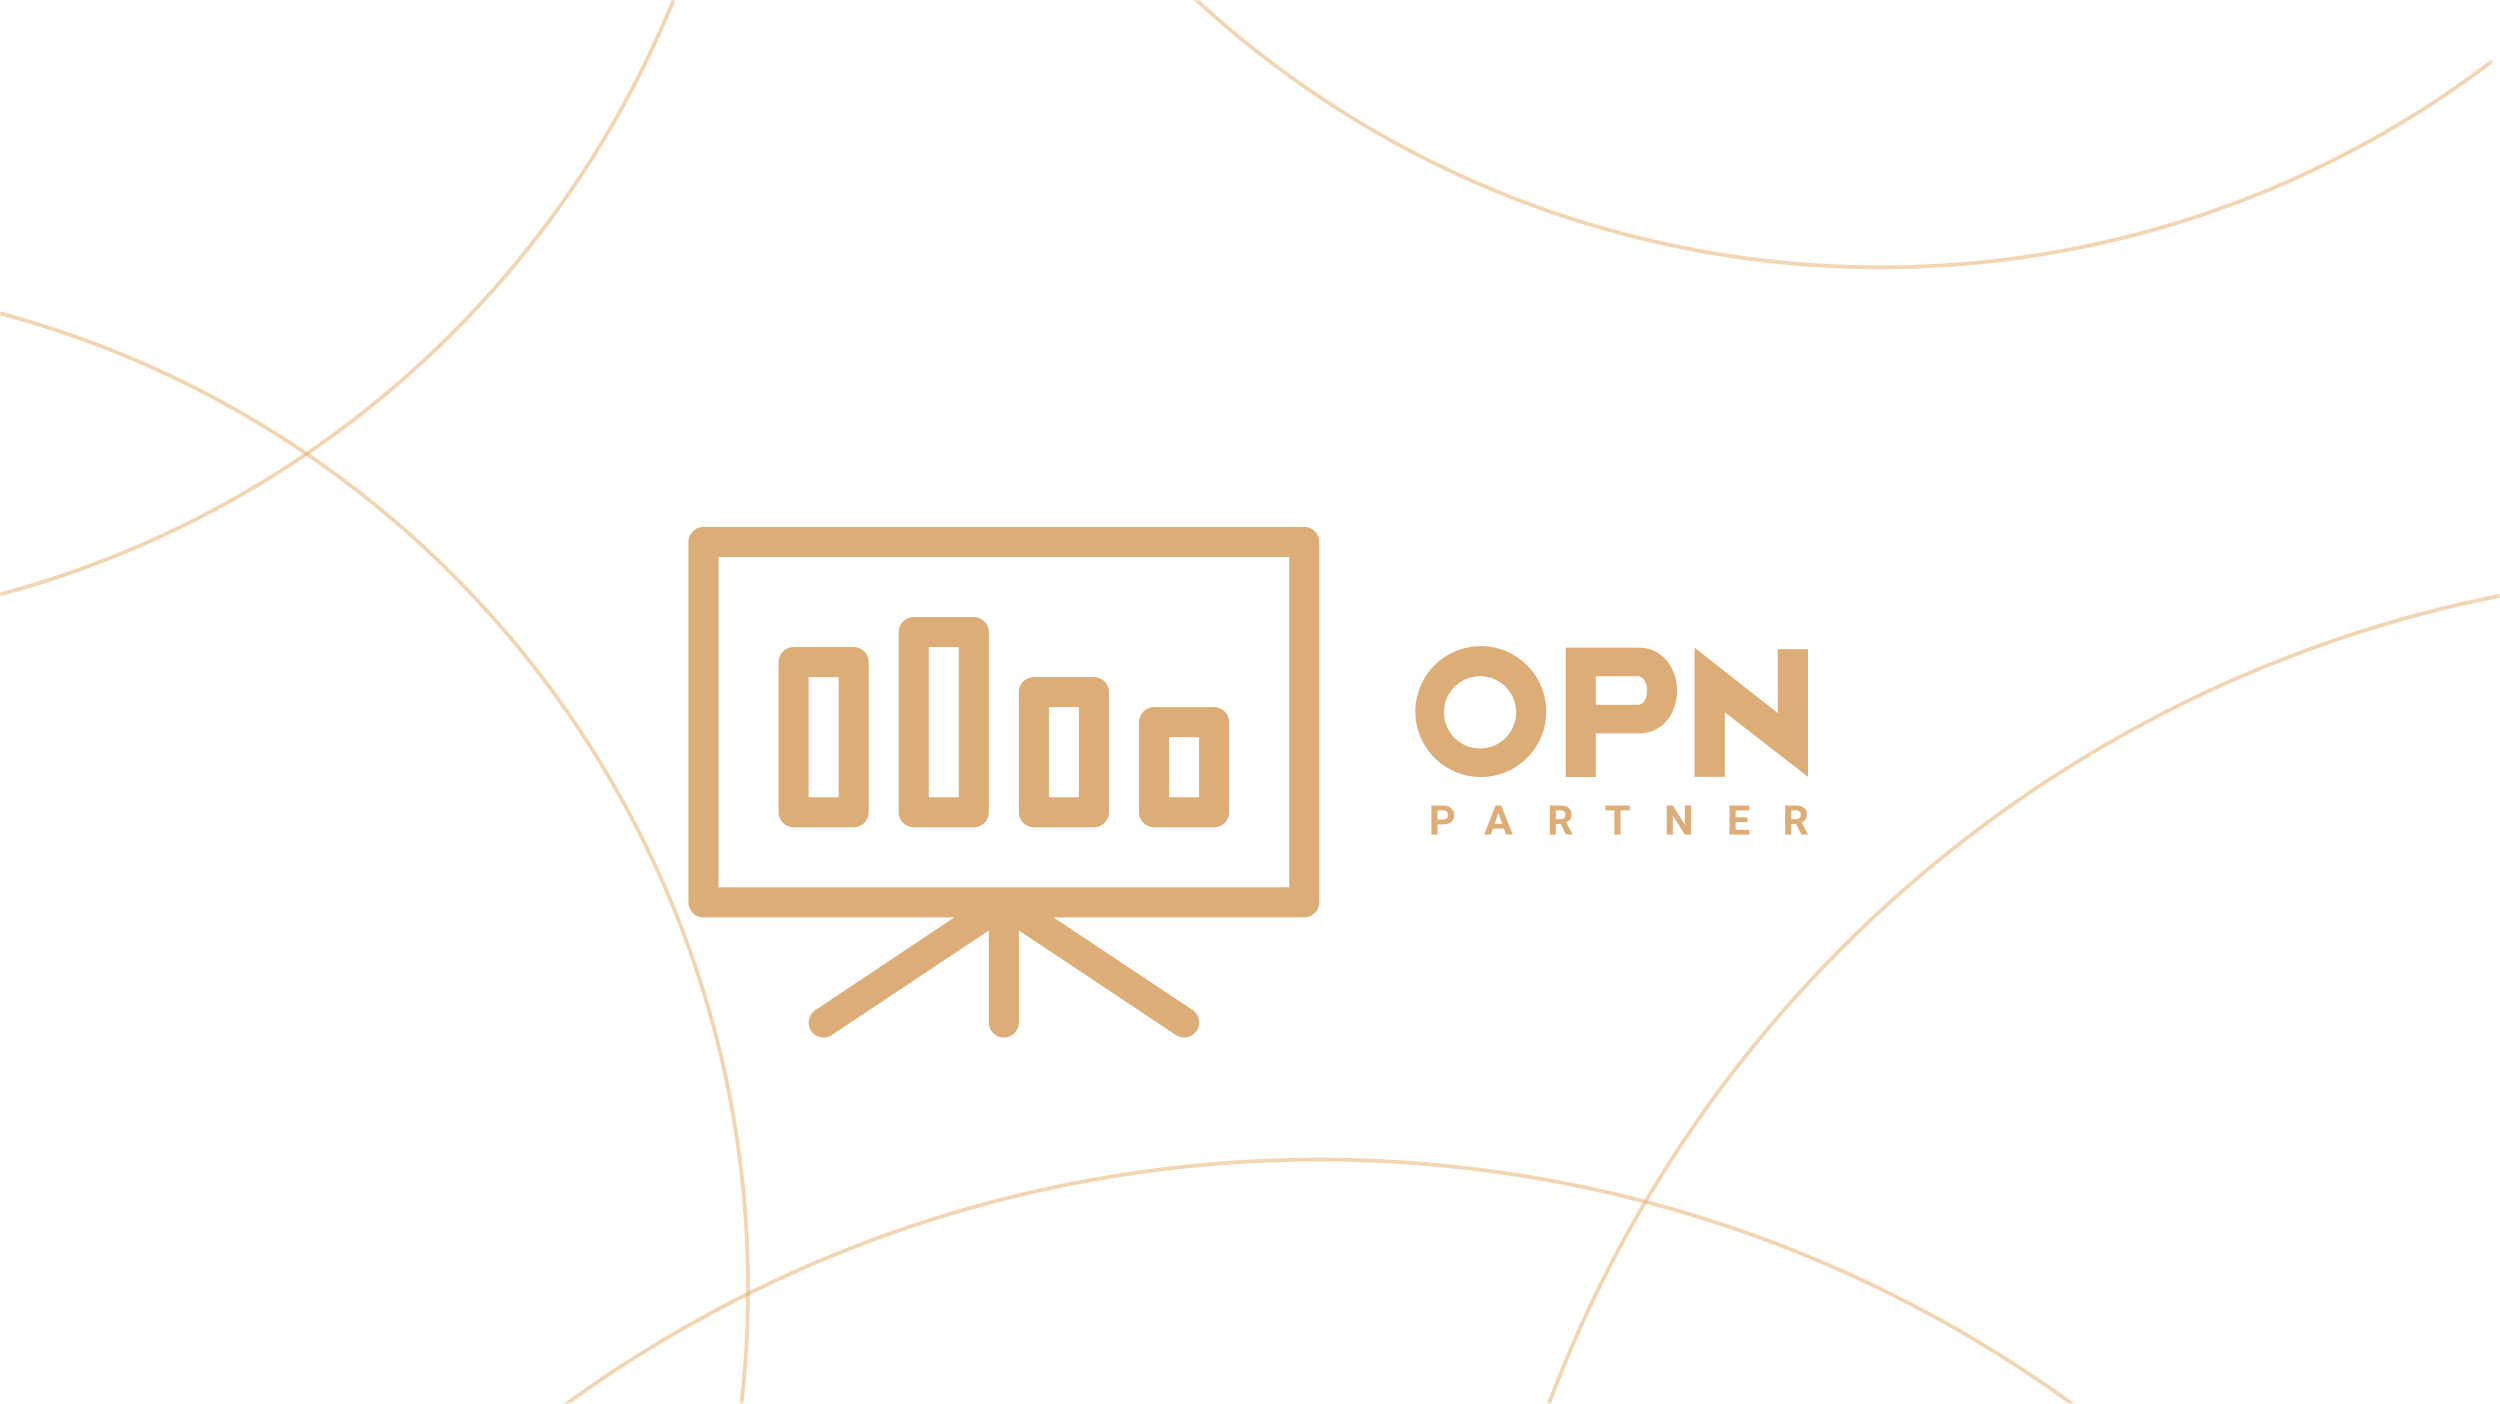 <svg width="650" height="365" fill="none" xmlns="http://www.w3.org/2000/svg"><mask id="a" style="mask-type:alpha" maskUnits="userSpaceOnUse" x="0" y="0" width="650" height="365"><rect width="650" height="365" rx="25" fill="#252525"/></mask><g mask="url(#a)" stroke="#E6AE6A" stroke-opacity=".5"><circle cx="715" cy="482" r="333.5"/><circle cx="343" cy="635" r="333.5"/><circle cx="489" cy="-193" r="262.5"/><circle cx="-68" cy="335" r="262.5"/><circle cx="-68" cy="-99" r="262.5"/></g><g filter="url(#b)" fill="#DCAD76"><path d="M339.095 117h-156.19a3.916 3.916 0 0 0-3.905 3.905v93.714a3.916 3.916 0 0 0 3.905 3.905h65.209l-36.119 24.092a3.945 3.945 0 0 0-1.093 5.428 3.952 3.952 0 0 0 3.241 1.718c.742 0 1.484-.195 2.147-.664l40.805-27.177v23.936a3.916 3.916 0 0 0 3.905 3.905 3.916 3.916 0 0 0 3.905-3.905v-23.936l40.805 27.177c1.796 1.211 4.217.703 5.427-1.093 1.211-1.796.703-4.217-1.093-5.428l-36.158-24.053h65.209a3.916 3.916 0 0 0 3.905-3.905v-93.714a3.916 3.916 0 0 0-3.905-3.905Zm-3.905 93.714H186.81V124.81h148.38v85.904Z"/><path d="M300.047 195.096h15.619a3.917 3.917 0 0 0 3.905-3.905v-23.429a3.917 3.917 0 0 0-3.905-3.905h-15.619a3.917 3.917 0 0 0-3.904 3.905v23.429a3.917 3.917 0 0 0 3.904 3.905Zm3.905-23.429h7.81v15.619h-7.81v-15.619Zm-35.143 23.428h15.619a3.916 3.916 0 0 0 3.905-3.904v-31.238a3.916 3.916 0 0 0-3.905-3.905h-15.619a3.916 3.916 0 0 0-3.905 3.905v31.238a3.916 3.916 0 0 0 3.905 3.904Zm3.905-31.238h7.809v23.429h-7.809v-23.429Zm-35.143 31.238h15.619a3.917 3.917 0 0 0 3.905-3.904v-46.858a3.917 3.917 0 0 0-3.905-3.904h-15.619a3.916 3.916 0 0 0-3.905 3.904v46.858a3.916 3.916 0 0 0 3.905 3.904Zm3.905-46.857h7.809v39.048h-7.809v-39.048Zm-35.144 46.857h15.62a3.916 3.916 0 0 0 3.904-3.904v-39.048a3.916 3.916 0 0 0-3.904-3.905h-15.62a3.916 3.916 0 0 0-3.904 3.905v39.048a3.916 3.916 0 0 0 3.904 3.904Zm3.905-39.047h7.81v31.238h-7.81v-31.238Zm230.341-7.652v33.588h7.868V165.19l21.638 16.794v-33.198h-7.869v16.599l-21.637-16.989Z"/><path fill-rule="evenodd" clip-rule="evenodd" d="M407.094 182.022v-33.631h18.966c6.257 0 9.973 5.475 9.973 11.145s-3.52 11.145-9.973 11.145h-11.145v11.341h-7.821Zm7.821-26.201h10.754c1.564 0 2.542 1.564 2.542 3.52 0 2.346-.782 3.91-2.542 3.91h-10.754v-7.43Zm-29.904 26.202c9.395 0 17.012-7.617 17.012-17.012S394.406 148 385.011 148 368 155.616 368 165.011s7.616 17.012 17.011 17.012Zm-.195-7.43a9.385 9.385 0 0 0 9.385-9.386 9.385 9.385 0 0 0-9.385-9.385 9.385 9.385 0 1 0 0 18.771Z"/><path d="M373.755 194.336V197h-1.597v-7.561h3.023c.582 0 1.093.104 1.533.312.443.208.784.504 1.022.888.237.381.356.815.356 1.303 0 .741-.261 1.326-.782 1.755-.518.426-1.237.639-2.156.639h-1.399Zm0-1.262h1.426c.422 0 .743-.097.963-.29.224-.194.336-.471.336-.831 0-.371-.112-.67-.336-.899-.223-.228-.532-.346-.926-.353h-1.463v2.373Zm17.261 2.368h-2.858l-.544 1.558h-1.733l2.945-7.561h1.511l2.961 7.561h-1.733l-.549-1.558Zm-2.418-1.262h1.978l-.995-2.83-.983 2.83Zm17.164.052h-1.251V197h-1.57v-7.561h2.831c.9 0 1.595.2 2.083.598.488.398.733.96.733 1.687 0 .516-.114.947-.341 1.293-.223.343-.563.616-1.02.821l1.648 3.089V197h-1.685l-1.428-2.768Zm-1.251-1.261h1.267c.394 0 .699-.099.915-.296.217-.201.325-.476.325-.826 0-.357-.103-.637-.309-.841-.202-.205-.515-.307-.937-.307h-1.261v2.27Zm19.198-2.27h-2.371V197h-1.595v-6.299h-2.339v-1.262h6.305v1.262ZM439.656 197h-1.597l-3.11-4.975V197h-1.597v-7.561h1.597l3.115 4.985v-4.985h1.592V197Zm14.674-3.277h-3.064v2.026h3.596V197h-5.192v-7.561h5.181v1.262h-3.585v1.802h3.064v1.22Zm12.625.509h-1.25V197h-1.57v-7.561h2.831c.9 0 1.594.2 2.082.598.489.398.733.96.733 1.687 0 .516-.114.947-.34 1.293-.224.343-.564.616-1.021.821l1.649 3.089V197h-1.685l-1.429-2.768Zm-1.25-1.261h1.266c.394 0 .699-.099.916-.296.216-.201.324-.476.324-.826 0-.357-.103-.637-.309-.841-.202-.205-.514-.307-.936-.307h-1.261v2.27Z"/></g><defs><filter id="b" x="139" y="97" width="371.083" height="212.762" filterUnits="userSpaceOnUse" color-interpolation-filters="sRGB"><feFlood flood-opacity="0" result="BackgroundImageFix"/><feColorMatrix in="SourceAlpha" values="0 0 0 0 0 0 0 0 0 0 0 0 0 0 0 0 0 0 127 0" result="hardAlpha"/><feOffset dy="20"/><feGaussianBlur stdDeviation="20"/><feComposite in2="hardAlpha" operator="out"/><feColorMatrix values="0 0 0 0 1 0 0 0 0 0.871 0 0 0 0 0.718 0 0 0 0.25 0"/><feBlend in2="BackgroundImageFix" result="effect1_dropShadow"/><feBlend in="SourceGraphic" in2="effect1_dropShadow" result="shape"/></filter></defs></svg>